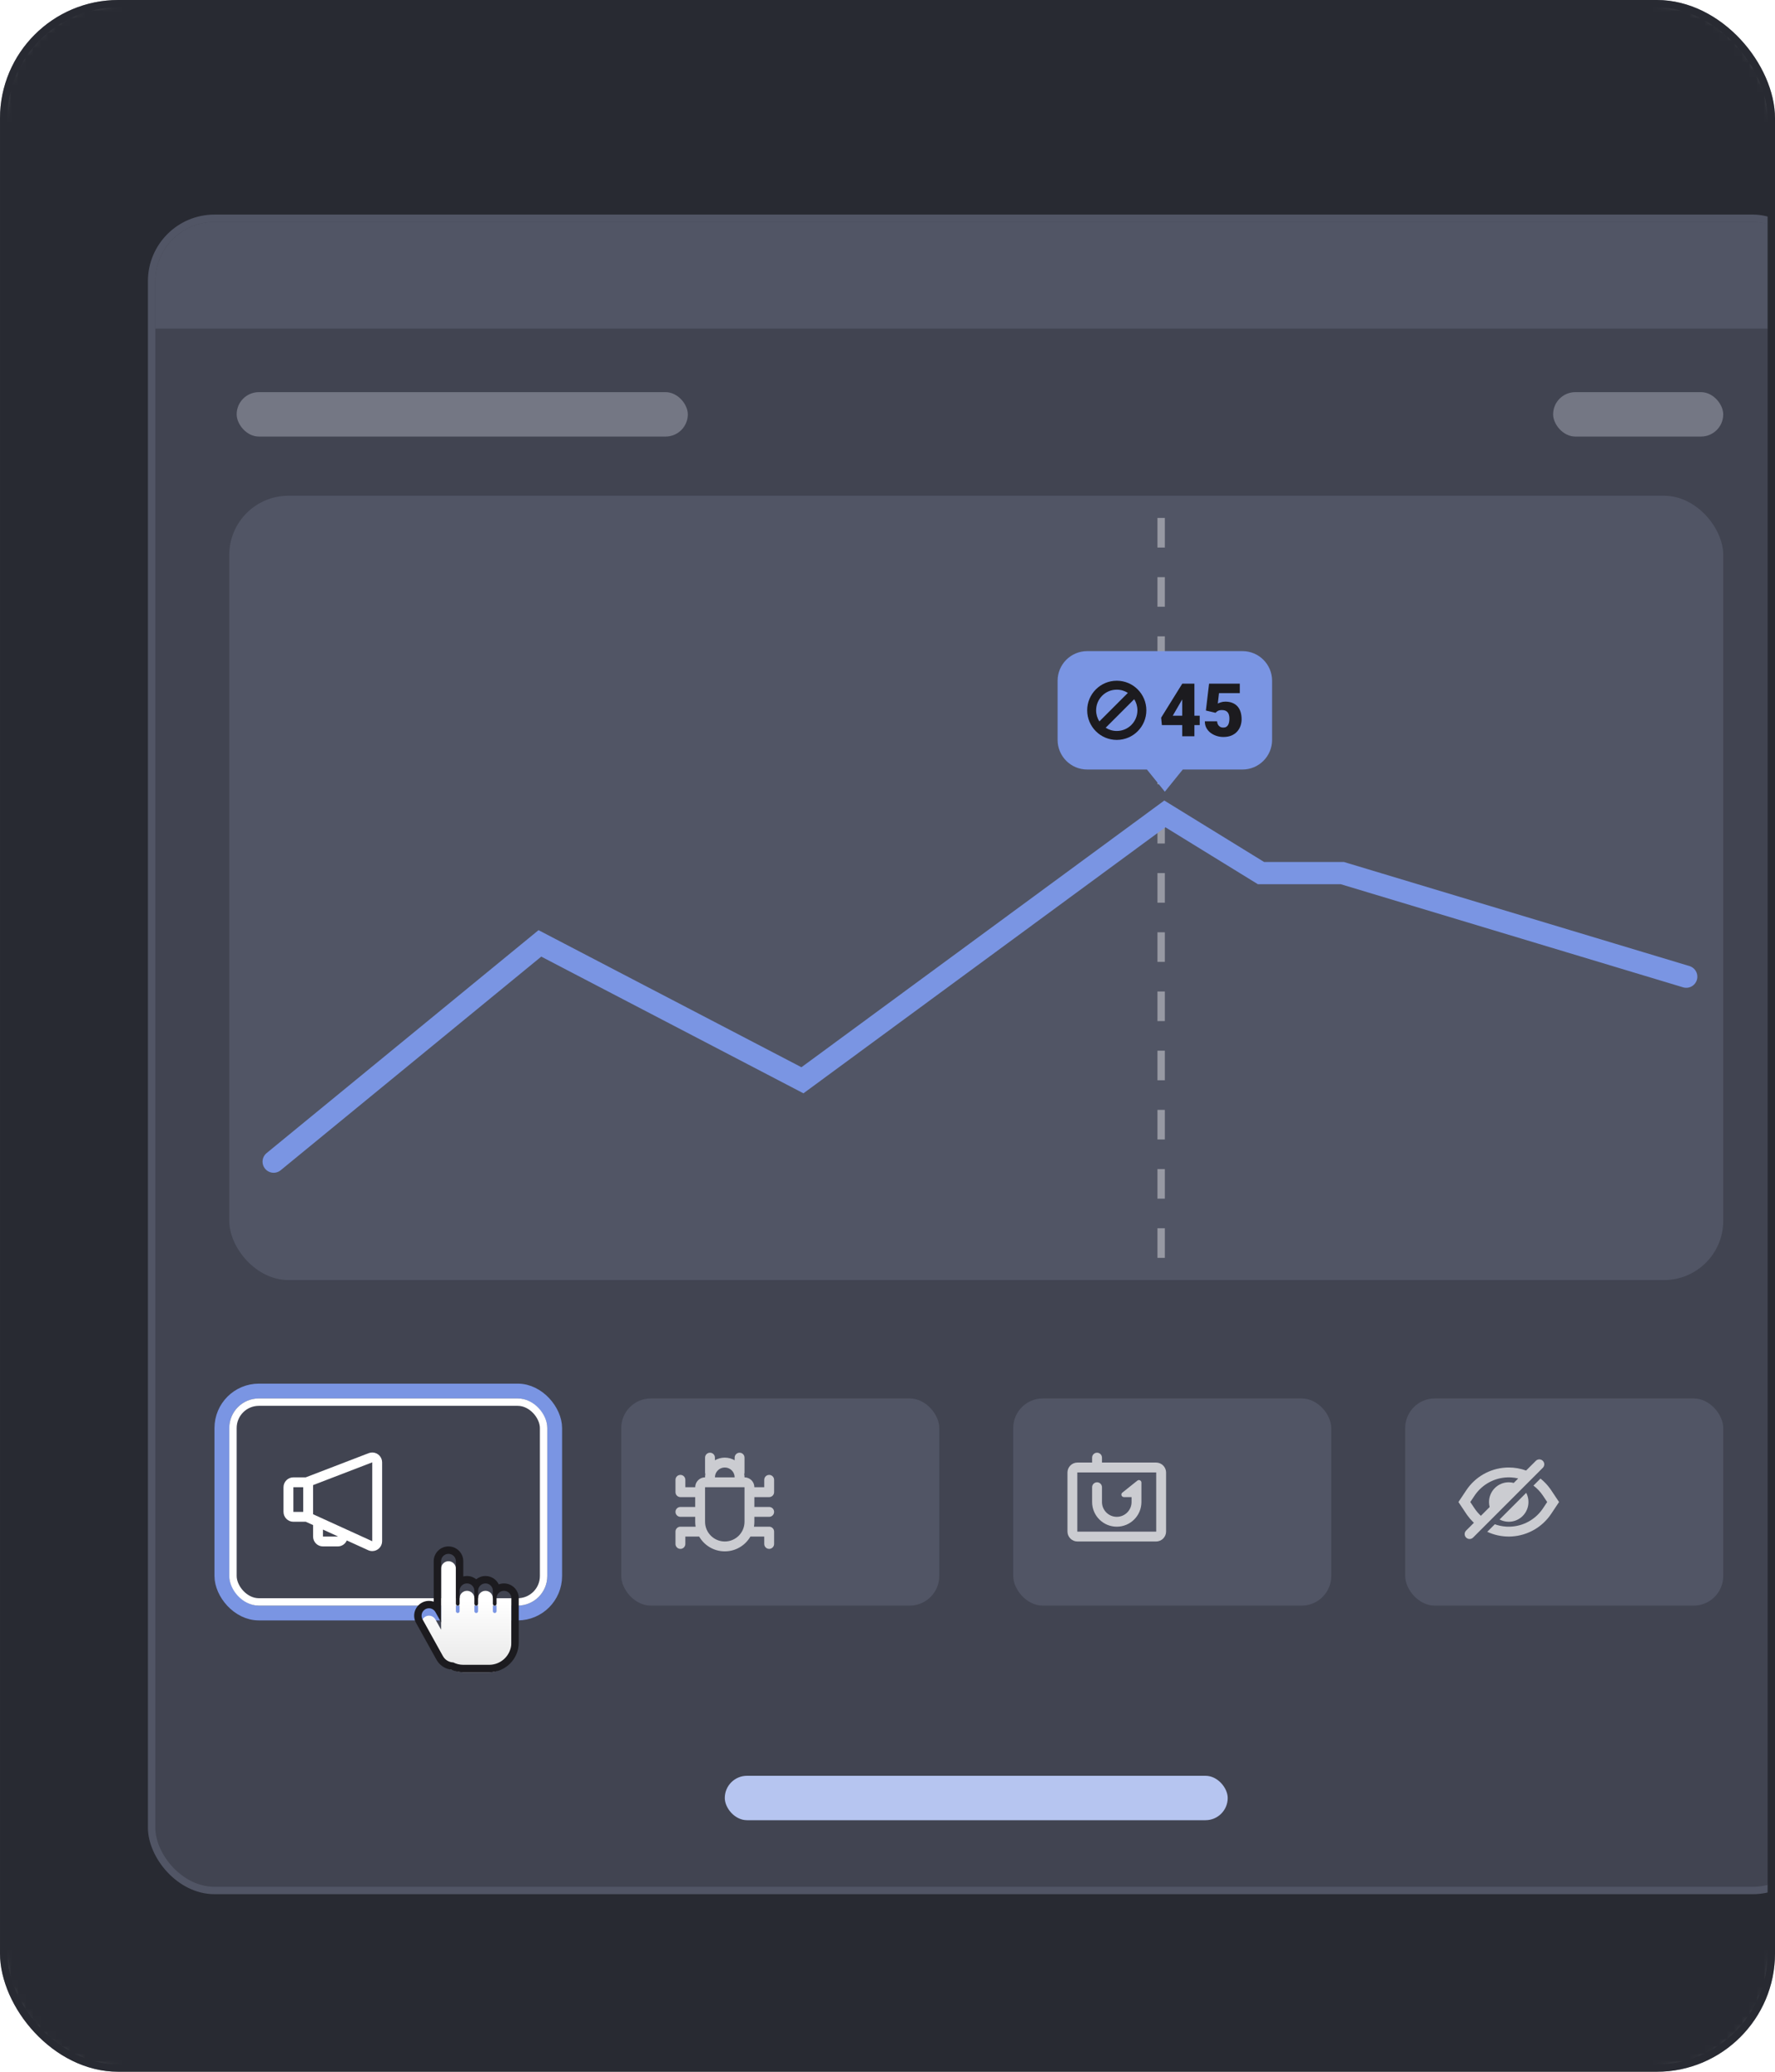 <svg width="240" height="280" viewBox="0 0 240 280" fill="none" xmlns="http://www.w3.org/2000/svg">
<mask id="mask0_3510_66376" style="mask-type:alpha" maskUnits="userSpaceOnUse" x="0" y="0" width="240" height="280">
<rect width="240" height="280" rx="16" fill="#DDE4F8"/>
</mask>
<g mask="url(#mask0_3510_66376)">
<rect width="240" height="280" rx="16" fill="#282A32"/>
<rect x="20.5" y="29.5" width="225" height="226" rx="8.5" fill="#414451" stroke="#515565"/>
<path d="M21 38C21 33.582 24.582 30 29 30H237C241.418 30 245 33.582 245 38V44.412H21V38Z" fill="#515565"/>
</g>
<rect x="0.5" y="0.5" width="239" height="279" rx="15.5" stroke="#282A32"/>
<rect x="31" y="67" width="202" height="106" rx="8" fill="#515565"/>
<rect x="32" y="53" width="61" height="6" rx="3" fill="#747784"/>
<rect x="98" y="240" width="68" height="6" rx="3" fill="#B6C5F0"/>
<rect x="210" y="53" width="23" height="6" rx="3" fill="#747784"/>
<path d="M157 70L157 173" stroke="#9799A3" stroke-dasharray="4 4"/>
<path d="M37 157L73 127.5L108.5 146L157.5 110L170.5 118H181.5L228 132" stroke="#7A95E3" stroke-width="3" stroke-linecap="round"/>
<rect x="30" y="188" width="45" height="30" rx="5" fill="#414451"/>
<rect x="30" y="188" width="45" height="30" rx="5" stroke="#7A95E3" stroke-width="2"/>
<path d="M51.578 197.159C51.636 197.312 51.667 197.474 51.667 197.637V208.297C51.667 209.033 51.07 209.63 50.333 209.63C50.142 209.63 49.954 209.59 49.78 209.51L46.892 208.194C46.688 208.668 46.216 209 45.667 209H43.667C42.93 209 42.333 208.403 42.333 207.667V206.116L41.347 205.666L39.667 205.667C38.93 205.667 38.333 205.07 38.333 204.334V201C38.333 200.264 38.93 199.667 39.667 199.667L41.337 199.666L49.855 196.393C50.542 196.129 51.314 196.472 51.578 197.159ZM50.333 197.637L42.333 200.712V204.651L50.333 208.297V197.637ZM43.667 206.724V207.667H45.667V207.635L43.667 206.724ZM41 201H39.667V204.334H41V201Z" fill="white"/>
<rect x="31.5" y="189.5" width="42" height="27" rx="3.5" stroke="white"/>
<rect x="84" y="189" width="43" height="28" rx="4" fill="#515565"/>
<g clip-path="url(#clip0_3510_66376)">
<path fill-rule="evenodd" clip-rule="evenodd" d="M99.333 197C99.333 196.631 99.632 196.333 100 196.333C100.368 196.333 100.667 196.631 100.667 197V199C100.667 199.077 100.653 199.151 100.629 199.22C100.654 199.365 100.667 199.514 100.667 199.666C101.403 199.666 102 200.263 102 201H103.333V200C103.333 199.631 103.632 199.333 104 199.333C104.368 199.333 104.667 199.631 104.667 200V201.666C104.667 202.035 104.368 202.333 104 202.333H102V203.666H104C104.368 203.666 104.667 203.965 104.667 204.333C104.667 204.701 104.368 205 104 205H102V205.666C102 205.893 101.981 206.116 101.945 206.333H104C104.368 206.333 104.667 206.631 104.667 207V208.666C104.667 209.035 104.368 209.333 104 209.333C103.632 209.333 103.333 209.035 103.333 208.666V207.666H101.465C100.773 208.862 99.481 209.666 98 209.666C96.519 209.666 95.227 208.862 94.535 207.666H92.667V208.666C92.667 209.035 92.368 209.333 92 209.333C91.632 209.333 91.333 209.035 91.333 208.666V207C91.333 206.631 91.632 206.333 92 206.333H94.055C94.019 206.116 94 205.893 94 205.666V205H92C91.632 205 91.333 204.701 91.333 204.333C91.333 203.965 91.632 203.666 92 203.666H94V202.333H92C91.632 202.333 91.333 202.035 91.333 201.666V200C91.333 199.631 91.632 199.333 92 199.333C92.368 199.333 92.667 199.631 92.667 200V201H94C94 200.263 94.597 199.666 95.333 199.666C95.333 199.514 95.346 199.365 95.371 199.22C95.346 199.151 95.333 199.077 95.333 199V197C95.333 196.631 95.632 196.333 96 196.333C96.368 196.333 96.667 196.631 96.667 197V197.356C97.059 197.13 97.514 197 98 197C98.486 197 98.941 197.13 99.333 197.356V197ZM95.333 205.666V204.333V204.333V204.333L95.333 201L100.667 201V204.333V205.666C100.667 207.139 99.473 208.333 98 208.333C96.527 208.333 95.333 207.139 95.333 205.666ZM98 198.333C98.736 198.333 99.333 198.93 99.333 199.666L96.667 199.666C96.667 198.93 97.263 198.333 98 198.333Z" fill="white" fill-opacity="0.7"/>
</g>
<rect x="137" y="189" width="43" height="28" rx="4" fill="#515565"/>
<g clip-path="url(#clip1_3510_66376)">
<path fill-rule="evenodd" clip-rule="evenodd" d="M148.333 196.333C148.701 196.333 149 196.631 149 197V197.666H156.317C157.062 197.666 157.667 198.271 157.667 199.016V206.983C157.667 207.729 157.062 208.333 156.317 208.333H145.683C144.937 208.333 144.333 207.729 144.333 206.983V199.016C144.333 198.271 144.937 197.666 145.683 197.666H147.667V197C147.667 196.631 147.965 196.333 148.333 196.333ZM156.333 199H145.667V207H156.333V199ZM154.259 200.158C154.307 200.217 154.333 200.292 154.333 200.368V203C154.333 204.841 152.841 206.333 151 206.333C149.159 206.333 147.667 204.841 147.667 203V201C147.667 200.631 147.965 200.333 148.333 200.333C148.675 200.333 148.957 200.59 148.995 200.922L149 201V203C149 204.104 149.895 205 151 205C152.104 205 153 204.104 153 203L152.999 202.333H151.962C151.775 202.333 151.624 202.182 151.624 201.996C151.624 201.893 151.671 201.796 151.751 201.732L153.785 200.105C153.931 199.988 154.143 200.012 154.259 200.158Z" fill="white" fill-opacity="0.7"/>
</g>
<rect x="190" y="189" width="43" height="28" rx="4" fill="#515565"/>
<g clip-path="url(#clip2_3510_66376)">
<path fill-rule="evenodd" clip-rule="evenodd" d="M208.606 197.431C208.867 197.691 208.867 198.113 208.606 198.373L199.178 207.802C198.918 208.062 198.496 208.062 198.235 207.802C197.975 207.541 197.975 207.119 198.235 206.859L199.289 205.805L199.172 205.694C198.885 205.413 198.622 205.106 198.385 204.774L198.263 204.596L197.198 203L198.263 201.403C199.457 199.612 201.417 198.485 203.565 198.347L203.781 198.337L204 198.333C204.812 198.333 205.605 198.476 206.348 198.745L207.664 197.431C207.924 197.17 208.346 197.17 208.606 197.431ZM208.289 199.829C208.788 200.226 209.236 200.694 209.614 201.226L209.737 201.403L210.801 203L209.737 204.596C208.542 206.388 206.582 207.514 204.434 207.652L204.219 207.663L204 207.666C202.98 207.666 201.991 207.441 201.094 207.024L202.114 206.005C202.589 206.176 203.089 206.283 203.601 206.319L203.791 206.33L203.989 206.333L204.185 206.33C205.913 206.272 207.513 205.414 208.518 204.014L208.627 203.856L209.198 203L208.627 202.143C208.273 201.611 207.835 201.153 207.338 200.78L208.289 199.829ZM206.36 201.758L206.419 201.875C206.578 202.217 206.666 202.598 206.666 203C206.666 204.472 205.472 205.666 204 205.666C203.552 205.666 203.129 205.556 202.758 205.36L206.36 201.758ZM204.011 199.666L203.814 199.669C202.087 199.727 200.486 200.585 199.481 201.985L199.372 202.143L198.8 203L199.372 203.856C199.621 204.229 199.91 204.566 200.232 204.863L201.419 203.675L201.417 203.667C201.362 203.454 201.333 203.23 201.333 203C201.333 201.527 202.527 200.333 204 200.333C204.233 200.333 204.459 200.363 204.675 200.419L205.277 199.816L205.177 199.792C204.917 199.736 204.651 199.698 204.383 199.679L204.192 199.67L204.011 199.666Z" fill="white" fill-opacity="0.7"/>
</g>
<g filter="url(#filter0_d_3510_66376)">
<path fill-rule="evenodd" clip-rule="evenodd" d="M64.141 214.999C64.14 214.447 63.693 214 63.141 214C62.589 214 62.141 214.448 62.141 215V216L62.141 216.75C62.141 216.888 62.029 217 61.891 217C61.753 217 61.641 216.888 61.641 216.75V216H61.641V211C61.641 210.448 61.193 210 60.641 210C60.089 210 59.641 210.448 59.641 211V216V218V219.255L58.875 217.874C58.607 217.391 57.998 217.217 57.515 217.485C57.032 217.753 56.858 218.362 57.126 218.845L59.89 223.825C60.183 224.353 60.722 224.659 61.285 224.677C61.692 224.884 62.153 225 62.641 225H66.141C67.798 225 69.141 223.657 69.141 222V218.011L69.141 218V216C69.141 215.448 68.693 215 68.141 215C67.589 215 67.141 215.448 67.141 216L67.141 216.75C67.141 216.888 67.029 217 66.891 217C66.753 217 66.641 216.888 66.641 216.75L66.641 216V215L66.641 214.999C66.64 214.447 66.193 214 65.641 214C65.089 214 64.641 214.448 64.641 215V216L64.641 216.75C64.641 216.888 64.529 217 64.391 217C64.253 217 64.141 216.888 64.141 216.75V214.999Z" fill="url(#paint0_linear_3510_66376)"/>
</g>
<path fill-rule="evenodd" clip-rule="evenodd" d="M64.641 215C64.641 215 64.641 214.999 64.641 214.999C64.641 214.998 64.641 214.999 64.641 214.999C64.641 214.695 64.777 214.423 64.991 214.24C65.166 214.09 65.393 214 65.641 214C66.097 214 66.482 214.305 66.602 214.723C66.627 214.81 66.641 214.903 66.641 214.999V216.75C66.641 216.888 66.753 217 66.891 217C67.029 217 67.141 216.888 67.141 216.75L67.141 216C67.141 215.63 67.342 215.307 67.641 215.134C67.788 215.049 67.959 215 68.141 215C68.693 215 69.141 215.448 69.141 216V218L69.141 218.011V222C69.141 223.657 67.798 225 66.141 225H62.641C62.153 225 61.692 224.884 61.285 224.677C60.722 224.659 60.183 224.353 59.89 223.825L57.126 218.845C56.858 218.362 57.032 217.753 57.515 217.485C57.887 217.279 58.333 217.335 58.641 217.591C58.733 217.668 58.813 217.763 58.875 217.874L59.641 219.255V211C59.641 210.448 60.089 210 60.641 210C61.193 210 61.641 210.448 61.641 211V216L61.641 216.75C61.641 216.888 61.753 217 61.891 217C62.029 217 62.141 216.888 62.141 216.75L62.141 215C62.141 214.63 62.342 214.307 62.641 214.134C62.788 214.049 62.959 214 63.141 214C63.389 214 63.616 214.09 63.79 214.24C64.004 214.423 64.14 214.695 64.141 214.999V216.75C64.141 216.888 64.253 217 64.391 217C64.529 217 64.641 216.888 64.641 216.75L64.641 215ZM64.391 213.439C64.733 213.164 65.168 213 65.641 213C66.432 213 67.116 213.459 67.44 214.126C67.658 214.045 67.894 214 68.141 214C69.245 214 70.141 214.895 70.141 216V218.006L70.141 218.014V222C70.141 224.209 68.35 226 66.141 226H62.641C62.066 226 61.518 225.878 61.022 225.659C60.207 225.561 59.446 225.086 59.016 224.311L56.252 219.33C55.716 218.364 56.064 217.147 57.03 216.611C57.542 216.326 58.126 216.291 58.641 216.465V211C58.641 209.895 59.536 209 60.641 209C61.745 209 62.641 209.895 62.641 211V213.063C62.801 213.022 62.968 213 63.141 213C63.614 213 64.048 213.164 64.391 213.439Z" fill="#1C1B1F"/>
<path fill-rule="evenodd" clip-rule="evenodd" d="M147 88C144.791 88 143 89.791 143 92V100C143 102.209 144.791 104 147 104H155.075L157.5 107L159.925 104H168C170.209 104 172 102.209 172 100V92C172 89.791 170.209 88 168 88H147Z" fill="#7A95E3"/>
<path fill-rule="evenodd" clip-rule="evenodd" d="M147 96C147 93.791 148.791 92 151 92C153.209 92 155 93.791 155 96C155 98.209 153.209 100 151 100C148.791 100 147 98.209 147 96ZM151 93.207C149.458 93.207 148.208 94.458 148.208 96C148.208 96.553 148.368 97.068 148.645 97.501L152.501 93.645C152.068 93.368 151.553 93.207 151 93.207ZM149.499 98.355C149.932 98.632 150.447 98.793 151 98.793C152.542 98.793 153.792 97.542 153.792 96C153.792 95.447 153.632 94.932 153.355 94.499L149.499 98.355Z" fill="#1C1B1F"/>
<path d="M164.359 96.337L163.05 96.029L163.48 92.397H167.635V93.676H164.822L164.661 95.087C164.739 95.041 164.871 94.988 165.057 94.926C165.246 94.861 165.454 94.828 165.682 94.828C166.033 94.828 166.344 94.882 166.614 94.989C166.888 95.093 167.119 95.248 167.308 95.453C167.497 95.655 167.638 95.904 167.733 96.2C167.83 96.496 167.879 96.835 167.879 97.216C167.879 97.522 167.829 97.818 167.728 98.105C167.63 98.388 167.479 98.643 167.274 98.871C167.072 99.096 166.816 99.275 166.507 99.408C166.198 99.538 165.831 99.603 165.408 99.603C165.093 99.603 164.785 99.555 164.485 99.457C164.186 99.359 163.916 99.219 163.675 99.037C163.437 98.852 163.248 98.629 163.109 98.368C162.972 98.105 162.905 97.81 162.908 97.484H164.564C164.573 97.657 164.614 97.807 164.686 97.934C164.757 98.061 164.853 98.16 164.974 98.231C165.097 98.3 165.239 98.334 165.399 98.334C165.561 98.334 165.696 98.301 165.804 98.236C165.911 98.171 165.996 98.082 166.058 97.968C166.12 97.854 166.164 97.724 166.19 97.577C166.216 97.427 166.229 97.269 166.229 97.103C166.229 96.928 166.209 96.77 166.17 96.63C166.134 96.49 166.076 96.371 165.994 96.273C165.913 96.172 165.807 96.096 165.677 96.044C165.55 95.992 165.397 95.966 165.218 95.966C164.98 95.966 164.793 96.007 164.656 96.088C164.52 96.169 164.42 96.252 164.359 96.337Z" fill="#1C1B1F"/>
<path d="M162.215 96.728V97.997H157.098L157 96.991L159.856 92.397H161.155L159.744 94.706L158.572 96.728H162.215ZM161.497 92.397V99.506H159.852V92.397H161.497Z" fill="#1C1B1F"/>
<defs>
<filter id="filter0_d_3510_66376" x="56" y="210" width="14.141" height="17" filterUnits="userSpaceOnUse" color-interpolation-filters="sRGB">
<feFlood flood-opacity="0" result="BackgroundImageFix"/>
<feColorMatrix in="SourceAlpha" type="matrix" values="0 0 0 0 0 0 0 0 0 0 0 0 0 0 0 0 0 0 127 0" result="hardAlpha"/>
<feOffset dy="1"/>
<feGaussianBlur stdDeviation="0.5"/>
<feComposite in2="hardAlpha" operator="out"/>
<feColorMatrix type="matrix" values="0 0 0 0 0 0 0 0 0 0 0 0 0 0 0 0 0 0 0.1 0"/>
<feBlend mode="normal" in2="BackgroundImageFix" result="effect1_dropShadow_3510_66376"/>
<feBlend mode="normal" in="SourceGraphic" in2="effect1_dropShadow_3510_66376" result="shape"/>
</filter>
<linearGradient id="paint0_linear_3510_66376" x1="63.071" y1="210" x2="63.071" y2="225" gradientUnits="userSpaceOnUse">
<stop offset="0.353" stop-color="white"/>
<stop offset="1" stop-color="#E7E7E7"/>
</linearGradient>
<clipPath id="clip0_3510_66376">
<rect width="16" height="16" fill="white" transform="translate(90 195)"/>
</clipPath>
<clipPath id="clip1_3510_66376">
<rect width="16" height="16" fill="white" transform="translate(143 195)"/>
</clipPath>
<clipPath id="clip2_3510_66376">
<rect width="16" height="16" fill="white" transform="translate(196 195)"/>
</clipPath>
</defs>
</svg>

